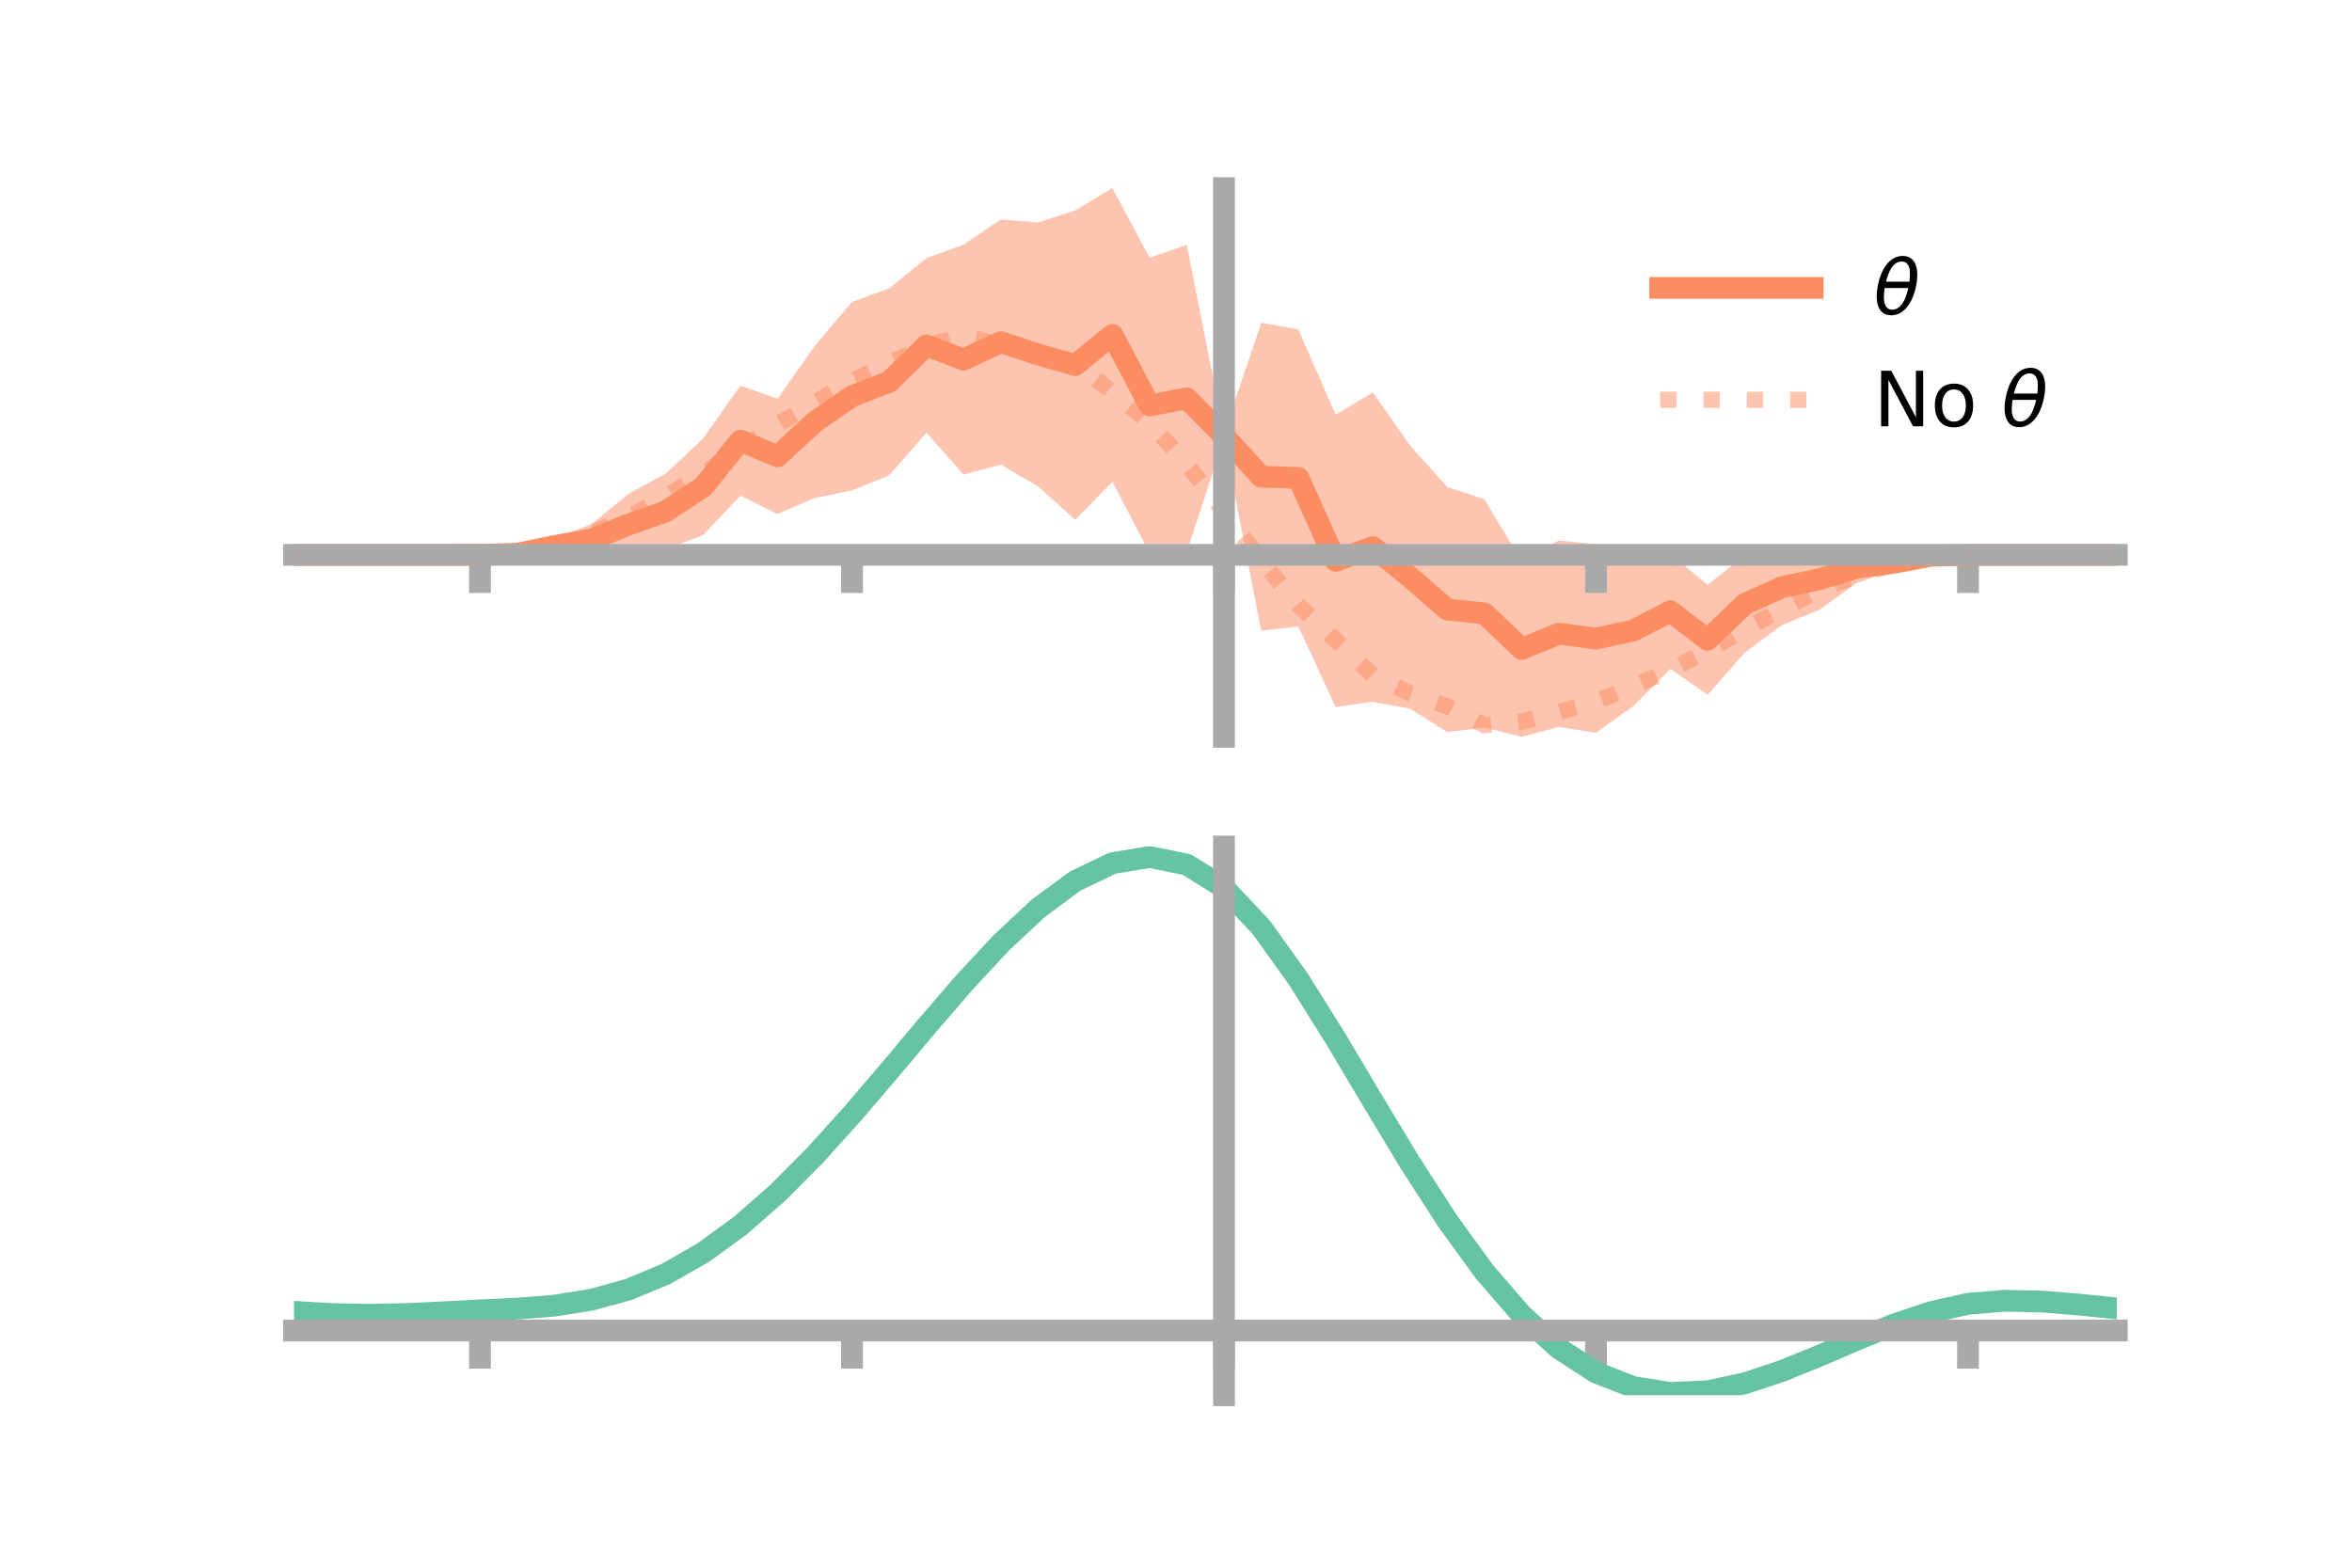 <?xml version="1.0" encoding="utf-8" standalone="no"?>
<!DOCTYPE svg PUBLIC "-//W3C//DTD SVG 1.1//EN"
  "http://www.w3.org/Graphics/SVG/1.1/DTD/svg11.dtd">
<!-- Created with matplotlib (https://matplotlib.org/) -->
<svg height="144pt" version="1.1" viewBox="0 0 216 144" width="216pt" xmlns="http://www.w3.org/2000/svg" xmlns:xlink="http://www.w3.org/1999/xlink">
 <defs>
  <style type="text/css">*{stroke-linecap:butt;stroke-linejoin:round;}</style>
 </defs>
 <g id="figure_1">
  <g id="patch_1">
   <path d="M 0 144 
L 216 144 
L 216 0 
L 0 0 
z
" style="fill:none;"/>
  </g>
  <g id="axes_1">
   <g id="patch_2">
    <path d="M 27 67.68 
L 194.4 67.68 
L 194.4 17.28 
L 27 17.28 
z
" style="fill:none;"/>
   </g>
   <g id="PolyCollection_1">
    <path clip-path="url(#p3270a095c8)" d="M 27 50.966 
L 27 50.966 
L 30.416 50.966 
L 33.833 50.966 
L 37.249 50.966 
L 40.665 50.966 
L 44.082 50.96 
L 47.498 50.623 
L 50.914 49.489 
L 54.331 48.136 
L 57.747 45.349 
L 61.163 43.485 
L 64.58 40.262 
L 67.996 35.422 
L 71.412 36.616 
L 74.829 31.761 
L 78.245 27.732 
L 81.661 26.49 
L 85.078 23.716 
L 88.494 22.464 
L 91.91 20.162 
L 95.327 20.429 
L 98.743 19.324 
L 102.159 17.28 
L 105.576 23.67 
L 108.992 22.494 
L 112.408 39.753 
L 115.824 29.65 
L 119.241 30.249 
L 122.657 38.087 
L 126.073 36.039 
L 129.49 40.911 
L 132.906 44.728 
L 136.322 45.858 
L 139.739 51.553 
L 143.155 49.635 
L 146.571 50.004 
L 149.988 50.961 
L 153.404 50.872 
L 156.82 53.723 
L 160.237 51.026 
L 163.653 50.449 
L 167.069 50.386 
L 170.486 50.749 
L 173.902 51.025 
L 177.318 50.81 
L 180.735 50.963 
L 184.151 50.966 
L 187.567 50.966 
L 190.984 50.966 
L 194.4 50.966 
L 194.4 50.966 
L 194.4 50.966 
L 190.984 50.966 
L 187.567 50.966 
L 184.151 50.966 
L 180.735 50.972 
L 177.318 51.3 
L 173.902 52.373 
L 170.486 53.569 
L 167.069 56.031 
L 163.653 57.42 
L 160.237 59.942 
L 156.82 63.824 
L 153.404 61.439 
L 149.988 64.876 
L 146.571 67.315 
L 143.155 66.771 
L 139.739 67.68 
L 136.322 66.827 
L 132.906 67.241 
L 129.49 65.106 
L 126.073 64.461 
L 122.657 64.944 
L 119.241 57.548 
L 115.824 57.927 
L 112.408 40.317 
L 108.992 50.692 
L 105.576 50.821 
L 102.159 44.247 
L 98.743 47.747 
L 95.327 44.68 
L 91.91 42.687 
L 88.494 43.597 
L 85.078 39.746 
L 81.661 43.663 
L 78.245 45.052 
L 74.829 45.744 
L 71.412 47.216 
L 67.996 45.529 
L 64.58 49.151 
L 61.163 50.444 
L 57.747 51.01 
L 54.331 50.949 
L 50.914 50.841 
L 47.498 51.113 
L 44.082 50.969 
L 40.665 50.966 
L 37.249 50.966 
L 33.833 50.966 
L 30.416 50.966 
L 27 50.966 
z
" style="fill:#fc8d62;fill-opacity:0.5;"/>
   </g>
   <g id="matplotlib.axis_1">
    <g id="xtick_1">
     <g id="line2d_1">
      <defs>
       <path d="M 0 0 
L 0 3.5 
" id="m4f970a2ccd" style="stroke:#a9a9a9;stroke-width:2;"/>
      </defs>
      <g>
       <use style="fill:#a9a9a9;stroke:#a9a9a9;stroke-width:2;" x="44.082" xlink:href="#m4f970a2ccd" y="50.966"/>
      </g>
     </g>
    </g>
    <g id="xtick_2">
     <g id="line2d_2">
      <g>
       <use style="fill:#a9a9a9;stroke:#a9a9a9;stroke-width:2;" x="78.245" xlink:href="#m4f970a2ccd" y="50.966"/>
      </g>
     </g>
    </g>
    <g id="xtick_3">
     <g id="line2d_3">
      <g>
       <use style="fill:#a9a9a9;stroke:#a9a9a9;stroke-width:2;" x="112.408" xlink:href="#m4f970a2ccd" y="50.966"/>
      </g>
     </g>
    </g>
    <g id="xtick_4">
     <g id="line2d_4">
      <g>
       <use style="fill:#a9a9a9;stroke:#a9a9a9;stroke-width:2;" x="146.571" xlink:href="#m4f970a2ccd" y="50.966"/>
      </g>
     </g>
    </g>
    <g id="xtick_5">
     <g id="line2d_5">
      <g>
       <use style="fill:#a9a9a9;stroke:#a9a9a9;stroke-width:2;" x="180.735" xlink:href="#m4f970a2ccd" y="50.966"/>
      </g>
     </g>
    </g>
   </g>
   <g id="matplotlib.axis_2"/>
   <g id="line2d_6">
    <path clip-path="url(#p3270a095c8)" d="M 27 50.966 
L 30.416 50.966 
L 33.833 50.966 
L 37.249 50.966 
L 40.665 50.966 
L 44.082 50.964 
L 47.498 50.868 
L 50.914 50.165 
L 54.331 49.542 
L 57.747 48.179 
L 61.163 46.965 
L 64.58 44.707 
L 67.996 40.475 
L 71.412 41.916 
L 74.829 38.752 
L 78.245 36.392 
L 81.661 35.076 
L 85.078 31.731 
L 88.494 33.03 
L 91.91 31.425 
L 95.327 32.554 
L 98.743 33.536 
L 102.159 30.763 
L 105.576 37.245 
L 108.992 36.593 
L 112.408 40.035 
L 115.824 43.788 
L 119.241 43.899 
L 122.657 51.516 
L 126.073 50.25 
L 129.49 53.009 
L 132.906 55.985 
L 136.322 56.343 
L 139.739 59.616 
L 143.155 58.203 
L 146.571 58.66 
L 149.988 57.919 
L 153.404 56.156 
L 156.82 58.773 
L 160.237 55.484 
L 163.653 53.935 
L 167.069 53.209 
L 170.486 52.159 
L 173.902 51.699 
L 177.318 51.055 
L 180.735 50.967 
L 184.151 50.966 
L 187.567 50.966 
L 190.984 50.966 
L 194.4 50.966 
" style="fill:none;stroke:#fc8d62;stroke-linecap:square;stroke-width:2;"/>
   </g>
   <g id="line2d_7">
    <path clip-path="url(#p3270a095c8)" d="M 27 50.966 
L 30.416 50.966 
L 33.833 50.966 
L 37.249 50.966 
L 40.665 50.966 
L 44.082 50.954 
L 47.498 50.713 
L 50.914 50.081 
L 54.331 48.964 
L 57.747 47.528 
L 61.163 45.594 
L 64.58 43.491 
L 67.996 41.214 
L 71.412 38.969 
L 74.829 36.981 
L 78.245 34.99 
L 81.661 33.367 
L 85.078 31.813 
L 88.494 30.763 
L 91.91 31.772 
L 95.327 32.285 
L 98.743 33.312 
L 102.159 36.024 
L 105.576 38.81 
L 108.992 42.638 
L 112.408 47.012 
L 115.824 51.489 
L 119.241 55.588 
L 122.657 58.779 
L 126.073 62.037 
L 129.49 63.689 
L 132.906 64.885 
L 136.322 66.609 
L 139.739 66.278 
L 143.155 65.418 
L 146.571 64.44 
L 149.988 63.039 
L 153.404 61.559 
L 156.82 59.74 
L 160.237 57.805 
L 163.653 55.96 
L 167.069 54.205 
L 170.486 52.882 
L 173.902 51.825 
L 177.318 51.214 
L 180.735 50.978 
L 184.151 50.966 
L 187.567 50.966 
L 190.984 50.966 
L 194.4 50.966 
" style="fill:none;stroke:#fc8d62;stroke-dasharray:1.5,2.475;stroke-dashoffset:0;stroke-opacity:0.5;stroke-width:1.5;"/>
   </g>
   <g id="patch_3">
    <path d="M 112.408 67.68 
L 112.408 17.28 
" style="fill:none;stroke:#a9a9a9;stroke-linecap:square;stroke-linejoin:miter;stroke-width:2;"/>
   </g>
   <g id="patch_4">
    <path d="M 194.4 67.68 
L 194.4 17.28 
" style="fill:none;"/>
   </g>
   <g id="patch_5">
    <path d="M 27 50.966 
L 194.4 50.966 
" style="fill:none;stroke:#a9a9a9;stroke-linecap:square;stroke-linejoin:miter;stroke-width:2;"/>
   </g>
   <g id="patch_6">
    <path d="M 27 17.28 
L 194.4 17.28 
" style="fill:none;"/>
   </g>
   <g id="legend_1">
    <g id="line2d_8">
     <path d="M 152.47 26.449 
L 166.47 26.449 
" style="fill:none;stroke:#fc8d62;stroke-linecap:square;stroke-width:2;"/>
    </g>
    <g id="line2d_9"/>
    <g id="text_1">
     <!-- $\theta$ -->
     <g transform="translate(172.07 28.899)scale(0.07 -0.07)">
      <defs>
       <path d="M 45.516 34.672 
L 14.453 34.672 
Q 12.359 20.062 14.5 13.875 
Q 17.188 6.25 24.469 6.25 
Q 31.781 6.25 37.359 13.922 
Q 42.234 20.656 45.516 34.672 
z
M 47.016 42.969 
Q 48.344 56.844 46.625 61.719 
Q 43.953 69.438 36.766 69.438 
Q 29.297 69.438 23.828 61.812 
Q 19.531 55.672 16.156 42.969 
z
M 38.188 76.766 
Q 49.906 76.766 54.594 66.406 
Q 59.281 56.109 55.719 37.844 
Q 52.203 19.625 43.453 9.281 
Q 34.766 -1.125 23.047 -1.125 
Q 11.281 -1.125 6.641 9.281 
Q 2 19.625 5.516 37.844 
Q 9.078 56.109 17.719 66.406 
Q 26.422 76.766 38.188 76.766 
z
" id="DejaVuSans-Oblique-952"/>
      </defs>
      <use transform="translate(0 0.234)" xlink:href="#DejaVuSans-Oblique-952"/>
     </g>
    </g>
    <g id="line2d_10">
     <path d="M 152.47 36.724 
L 166.47 36.724 
" style="fill:none;stroke:#fc8d62;stroke-dasharray:1.5,2.475;stroke-dashoffset:0;stroke-opacity:0.5;stroke-width:1.5;"/>
    </g>
    <g id="line2d_11"/>
    <g id="text_2">
     <!-- No $\theta$ -->
     <g transform="translate(172.07 39.174)scale(0.07 -0.07)">
      <defs>
       <path d="M 9.812 72.906 
L 23.094 72.906 
L 55.422 11.922 
L 55.422 72.906 
L 64.984 72.906 
L 64.984 0 
L 51.703 0 
L 19.391 60.984 
L 19.391 0 
L 9.812 0 
z
" id="DejaVuSans-78"/>
       <path d="M 30.609 48.391 
Q 23.391 48.391 19.188 42.75 
Q 14.984 37.109 14.984 27.297 
Q 14.984 17.484 19.156 11.844 
Q 23.344 6.203 30.609 6.203 
Q 37.797 6.203 41.984 11.859 
Q 46.188 17.531 46.188 27.297 
Q 46.188 37.016 41.984 42.703 
Q 37.797 48.391 30.609 48.391 
z
M 30.609 56 
Q 42.328 56 49.016 48.375 
Q 55.719 40.766 55.719 27.297 
Q 55.719 13.875 49.016 6.219 
Q 42.328 -1.422 30.609 -1.422 
Q 18.844 -1.422 12.172 6.219 
Q 5.516 13.875 5.516 27.297 
Q 5.516 40.766 12.172 48.375 
Q 18.844 56 30.609 56 
z
" id="DejaVuSans-111"/>
       <path id="DejaVuSans-32"/>
      </defs>
      <use transform="translate(0 0.234)" xlink:href="#DejaVuSans-78"/>
      <use transform="translate(74.805 0.234)" xlink:href="#DejaVuSans-111"/>
      <use transform="translate(135.986 0.234)" xlink:href="#DejaVuSans-32"/>
      <use transform="translate(167.773 0.234)" xlink:href="#DejaVuSans-Oblique-952"/>
     </g>
    </g>
   </g>
  </g>
  <g id="axes_2">
   <g id="patch_7">
    <path d="M 27 128.16 
L 194.4 128.16 
L 194.4 77.76 
L 27 77.76 
z
" style="fill:none;"/>
   </g>
   <g id="PolyCollection_2">
    <path clip-path="url(#pa67b805a3a)" d="M 27 120.539 
L 27 120.456 
L 30.416 120.671 
L 33.833 120.739 
L 37.249 120.666 
L 40.665 120.498 
L 44.082 120.309 
L 47.498 120.145 
L 50.914 119.867 
L 54.331 119.315 
L 57.747 118.361 
L 61.163 116.914 
L 64.58 114.922 
L 67.996 112.377 
L 71.412 109.311 
L 74.829 105.792 
L 78.245 101.92 
L 81.661 97.825 
L 85.078 93.662 
L 88.494 89.605 
L 91.91 85.844 
L 95.327 82.577 
L 98.743 80.007 
L 102.159 78.336 
L 105.576 77.76 
L 108.992 78.467 
L 112.408 80.624 
L 115.824 84.316 
L 119.241 89.154 
L 122.657 94.694 
L 126.073 100.526 
L 129.49 106.286 
L 132.906 111.676 
L 136.322 116.461 
L 139.739 120.474 
L 143.155 123.614 
L 146.571 125.847 
L 149.988 127.198 
L 153.404 127.741 
L 156.82 127.588 
L 160.237 126.876 
L 163.653 125.757 
L 167.069 124.393 
L 170.486 122.948 
L 173.902 121.579 
L 177.318 120.439 
L 180.735 119.679 
L 184.151 119.398 
L 187.567 119.481 
L 190.984 119.771 
L 194.4 120.132 
L 194.4 120.241 
L 194.4 120.241 
L 190.984 119.905 
L 187.567 119.633 
L 184.151 119.56 
L 180.735 119.845 
L 177.318 120.613 
L 173.902 121.779 
L 170.486 123.194 
L 167.069 124.691 
L 163.653 126.103 
L 160.237 127.259 
L 156.82 127.995 
L 153.404 128.16 
L 149.988 127.625 
L 146.571 126.295 
L 143.155 124.11 
L 139.739 121.058 
L 136.322 117.172 
L 132.906 112.545 
L 129.49 107.331 
L 126.073 101.754 
L 122.657 96.103 
L 119.241 90.729 
L 115.824 86.034 
L 112.408 82.452 
L 108.992 80.364 
L 105.576 79.683 
L 102.159 80.241 
L 98.743 81.852 
L 95.327 84.323 
L 91.91 87.456 
L 88.494 91.056 
L 85.078 94.933 
L 81.661 98.905 
L 78.245 102.807 
L 74.829 106.494 
L 71.412 109.845 
L 67.996 112.768 
L 64.58 115.201 
L 61.163 117.116 
L 57.747 118.52 
L 54.331 119.454 
L 50.914 119.995 
L 47.498 120.264 
L 44.082 120.416 
L 40.665 120.59 
L 37.249 120.74 
L 33.833 120.799 
L 30.416 120.734 
L 27 120.539 
z
" style="fill:#66c2a5;fill-opacity:0.5;"/>
   </g>
   <g id="matplotlib.axis_3">
    <g id="xtick_6">
     <g id="line2d_12">
      <g>
       <use style="fill:#a9a9a9;stroke:#a9a9a9;stroke-width:2;" x="44.082" xlink:href="#m4f970a2ccd" y="122.216"/>
      </g>
     </g>
    </g>
    <g id="xtick_7">
     <g id="line2d_13">
      <g>
       <use style="fill:#a9a9a9;stroke:#a9a9a9;stroke-width:2;" x="78.245" xlink:href="#m4f970a2ccd" y="122.216"/>
      </g>
     </g>
    </g>
    <g id="xtick_8">
     <g id="line2d_14">
      <g>
       <use style="fill:#a9a9a9;stroke:#a9a9a9;stroke-width:2;" x="112.408" xlink:href="#m4f970a2ccd" y="122.216"/>
      </g>
     </g>
    </g>
    <g id="xtick_9">
     <g id="line2d_15">
      <g>
       <use style="fill:#a9a9a9;stroke:#a9a9a9;stroke-width:2;" x="146.571" xlink:href="#m4f970a2ccd" y="122.216"/>
      </g>
     </g>
    </g>
    <g id="xtick_10">
     <g id="line2d_16">
      <g>
       <use style="fill:#a9a9a9;stroke:#a9a9a9;stroke-width:2;" x="180.735" xlink:href="#m4f970a2ccd" y="122.216"/>
      </g>
     </g>
    </g>
   </g>
   <g id="matplotlib.axis_4"/>
   <g id="line2d_17">
    <path clip-path="url(#pa67b805a3a)" d="M 27 120.498 
L 30.416 120.702 
L 33.833 120.769 
L 37.249 120.703 
L 40.665 120.544 
L 44.082 120.362 
L 47.498 120.204 
L 50.914 119.931 
L 54.331 119.385 
L 57.747 118.441 
L 61.163 117.015 
L 64.58 115.062 
L 67.996 112.573 
L 71.412 109.578 
L 74.829 106.143 
L 78.245 102.363 
L 81.661 98.365 
L 85.078 94.297 
L 88.494 90.331 
L 91.91 86.65 
L 95.327 83.45 
L 98.743 80.93 
L 102.159 79.289 
L 105.576 78.722 
L 108.992 79.415 
L 112.408 81.538 
L 115.824 85.175 
L 119.241 89.941 
L 122.657 95.399 
L 126.073 101.14 
L 129.49 106.809 
L 132.906 112.111 
L 136.322 116.817 
L 139.739 120.766 
L 143.155 123.862 
L 146.571 126.071 
L 149.988 127.412 
L 153.404 127.95 
L 156.82 127.791 
L 160.237 127.067 
L 163.653 125.93 
L 167.069 124.542 
L 170.486 123.071 
L 173.902 121.679 
L 177.318 120.526 
L 180.735 119.762 
L 184.151 119.479 
L 187.567 119.557 
L 190.984 119.838 
L 194.4 120.187 
" style="fill:none;stroke:#66c2a5;stroke-linecap:square;stroke-width:2;"/>
   </g>
   <g id="patch_8">
    <path d="M 112.408 128.16 
L 112.408 77.76 
" style="fill:none;stroke:#a9a9a9;stroke-linecap:square;stroke-linejoin:miter;stroke-width:2;"/>
   </g>
   <g id="patch_9">
    <path d="M 194.4 128.16 
L 194.4 77.76 
" style="fill:none;"/>
   </g>
   <g id="patch_10">
    <path d="M 27 122.216 
L 194.4 122.216 
" style="fill:none;stroke:#a9a9a9;stroke-linecap:square;stroke-linejoin:miter;stroke-width:2;"/>
   </g>
   <g id="patch_11">
    <path d="M 27 77.76 
L 194.4 77.76 
" style="fill:none;"/>
   </g>
  </g>
 </g>
 <defs>
  <clipPath id="p3270a095c8">
   <rect height="50.4" width="167.4" x="27" y="17.28"/>
  </clipPath>
  <clipPath id="pa67b805a3a">
   <rect height="50.4" width="167.4" x="27" y="77.76"/>
  </clipPath>
 </defs>
</svg>

